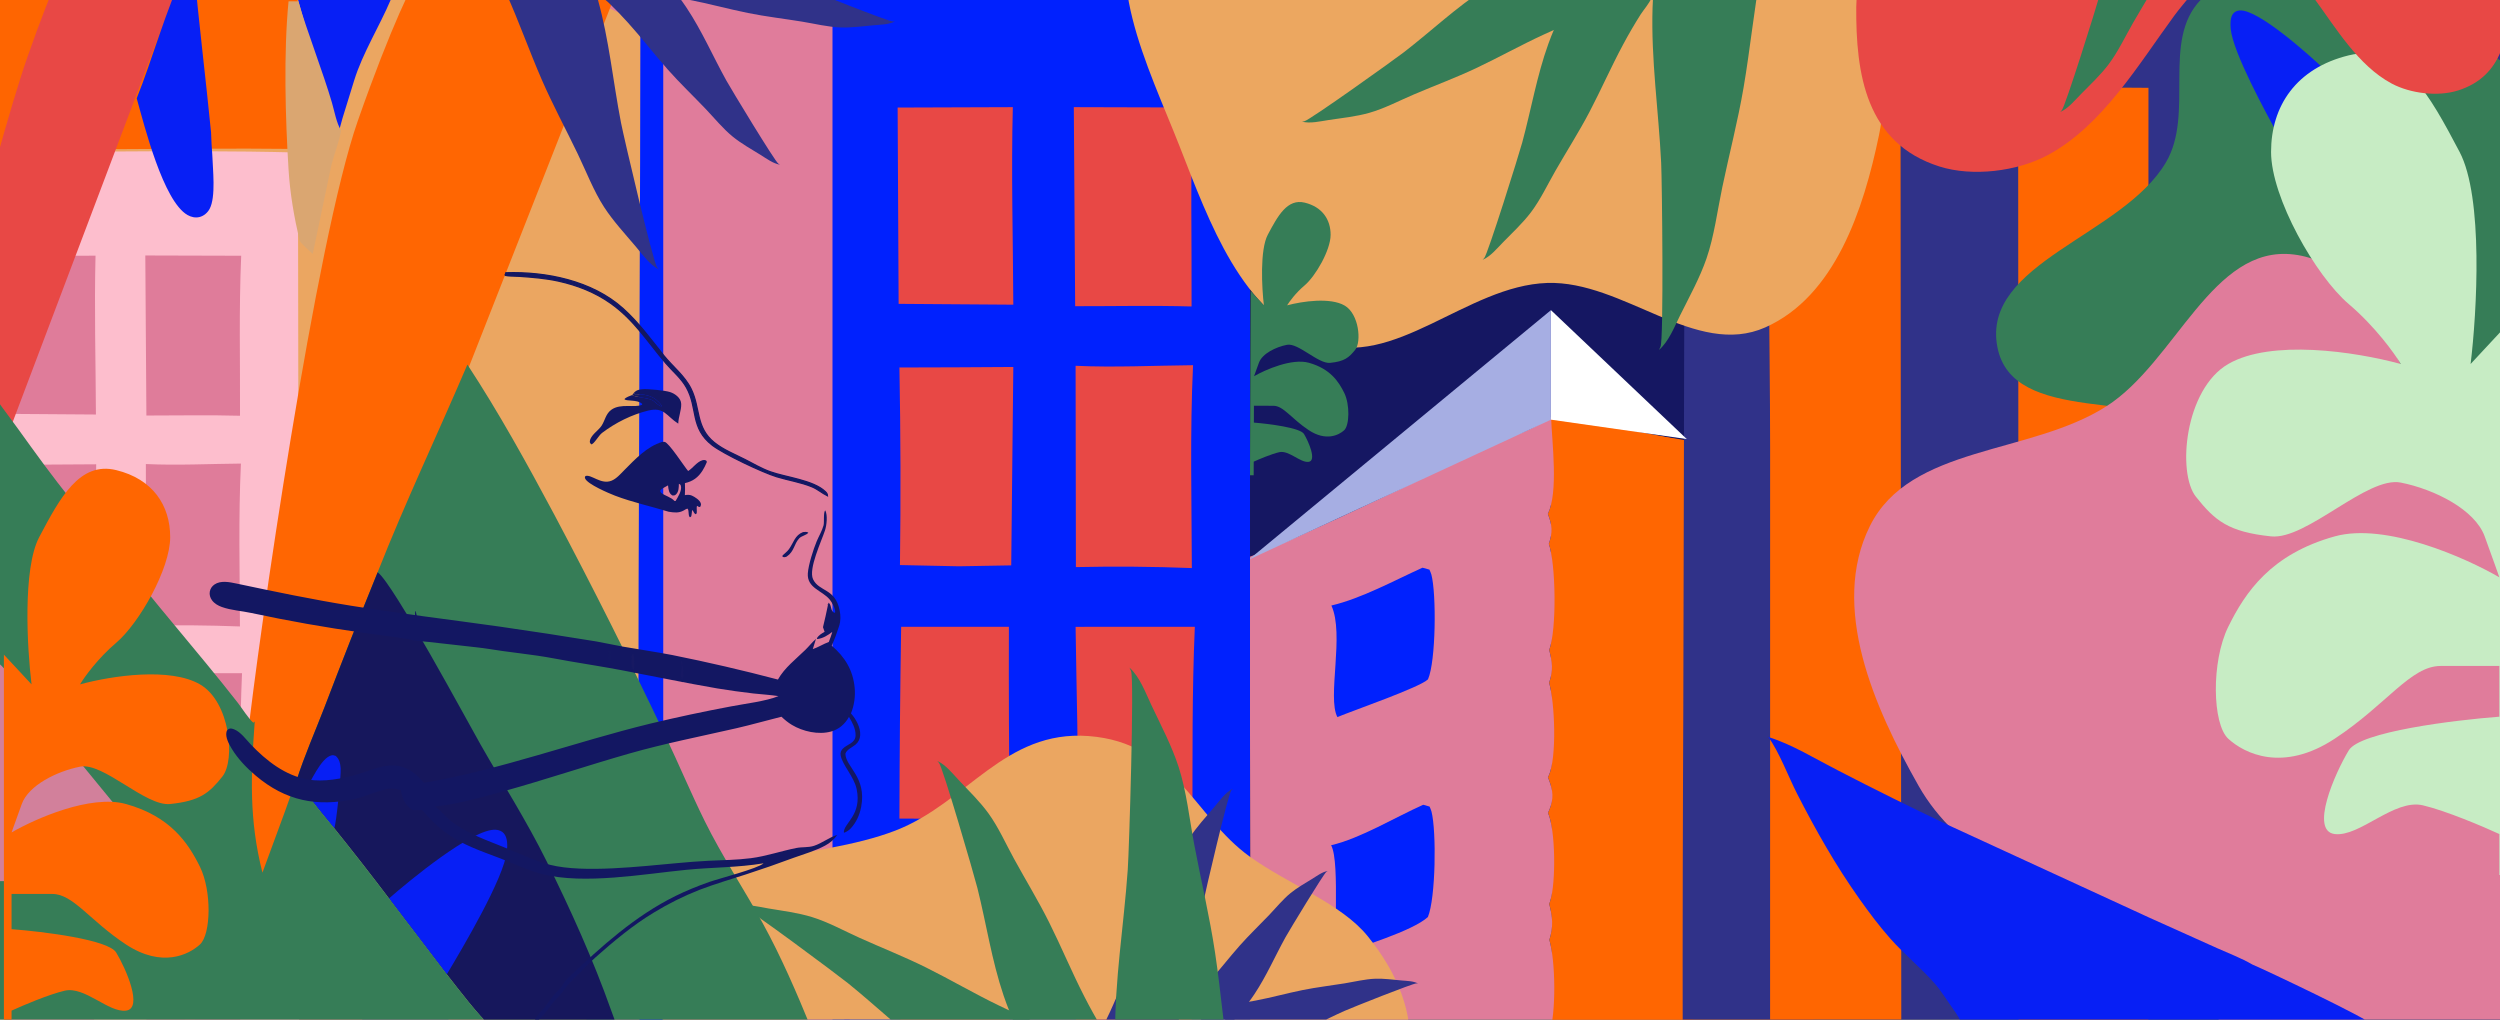 <svg width="1920" height="783" viewBox="0 0 1920 783" fill="none" xmlns="http://www.w3.org/2000/svg">
<rect x="0" y="0" width="1920" height="783" fill="#333333" stroke="none"/>
<g clip-path="url(#clip0_3481_3778)">
<rect width="1920" height="783" fill="black" fill-opacity="0.2"/>
<rect width="1920" height="676" fill="#151762"/>
<path d="M1191.22 320.172C1210.12 320.85 1417.36 362.542 1427.79 368.278L1435.09 369.804C1475.92 371.98 1520.51 382.138 1560.8 390.269C1568.31 395.362 1572.08 399.205 1574.28 409.137C1576.4 418.737 1576.32 438.792 1571.99 447.467C1579.62 461.906 1582.68 549.169 1578.6 565.734C1578.01 568.108 1577.04 569.676 1575.63 571.541L1574.93 572.247L1569.13 569.033C1569.4 567.267 1569.54 566.956 1569.32 564.908C1567.86 551.486 1552.52 502.164 1543.51 495.863C1543.03 506.643 1522.9 544.309 1515.63 551.973C1514.6 553.054 1513.52 553.986 1512.32 554.82C1512.09 561.792 1511.25 566.313 1506.24 571.378C1505.06 572.572 1503.73 573.632 1502.43 574.663C1504.34 585.485 1480.85 632.906 1474.41 643.029C1472.87 645.438 1470.74 647.24 1468.52 648.808C1468.19 654.841 1465.9 659.595 1461.81 663.579C1459.34 665.988 1456.22 667.909 1453.32 669.59C1453.33 683.598 1429.58 725.121 1419.62 735.449C1418.3 736.819 1416.65 737.837 1415.03 738.713C1413.67 747.161 1410.87 752.572 1404.39 757.616C1403.88 758.012 1403.36 758.372 1402.84 758.746C1402.43 772.924 1376.75 808.704 1367.13 818.551C1365.34 820.381 1363.19 821.815 1361.09 823.143L1360.16 823.736C1359.69 830.765 1355.34 836.367 1350.61 840.852C1348.16 843.19 1345.48 845.091 1342.66 846.829C1341.74 856.21 1302 907.177 1293.25 915.901C1291.96 917.187 1290.55 917.865 1288.98 918.635C1287.52 927.112 1284.33 934.798 1277.81 939.94C1276.97 940.59 1276.1 941.184 1275.23 941.77C1276.73 954.062 1264.37 972.767 1260.07 984.663C1251.92 1007.24 1253.63 1053.52 1245.34 1070.57C1247.01 1073.32 1248.51 1075.56 1249.45 1078.75C1252.2 1085.72 1271.13 1146.78 1270.8 1150.41C1277.6 1155.26 1286.59 1163.7 1288.73 1172.6L1288.14 1175.6C1287.63 1175.94 1287.14 1176.29 1286.63 1176.61C1281.79 1179.54 1197.87 1175.76 1189.6 1173.2C1193.52 1162.09 1193.46 1154.27 1189.13 1143.34C1189.82 1141.85 1189.89 1141.78 1190.53 1140.02C1196.17 1124.38 1195.03 1075.28 1189.29 1060.36C1189.56 1059.78 1189.84 1059.2 1190.09 1058.6C1195.75 1044.77 1194.57 940.661 1189.58 925.685C1189.9 924.866 1190.21 924.046 1190.49 923.206C1193.29 914.594 1191.89 909.289 1188.73 901.378C1189.52 899.823 1190.2 898.248 1190.75 896.567C1195.59 881.98 1194.56 836.967 1188.82 823.411C1188.98 823.1 1189.15 822.804 1189.31 822.486C1193.9 813.211 1192.28 803.886 1189.9 794.25C1195.19 777.6 1194.7 738.338 1189.91 721.78C1193.1 712.038 1192.42 703.964 1189.81 694.272C1190.07 693.495 1190.35 692.718 1190.59 691.934C1195.03 677.742 1194.67 637.406 1188.87 624.267C1189.65 622.544 1190.39 620.813 1190.97 618.997C1193.65 610.676 1191.82 604.53 1188.82 596.922C1189 596.562 1189.2 596.209 1189.37 595.841C1195.87 581.77 1194.06 539.102 1189.72 524.338C1193.02 514.929 1192.19 508.571 1189.79 499.183C1195.69 483.572 1194.9 432.894 1189.48 417.678C1192.67 408.48 1192.12 403.436 1188.75 394.677C1197 377.829 1191.9 339.909 1191.22 320.172Z" fill="#FF6602"/>
<path d="M1295.46 338.27L1191.12 321.234L1192.18 1149.61H1303.98L1295.46 338.27Z" fill="#FF6601"/>
<path d="M1146.72 337.422C1162.76 336.681 1177.62 329.044 1191.22 320.172C1191.9 339.909 1197 377.829 1188.75 394.677C1192.12 403.436 1192.66 408.48 1189.48 417.678C1194.9 432.894 1195.69 483.572 1189.79 499.183C1192.19 508.571 1193.02 514.929 1189.71 524.338C1194.06 539.102 1195.86 581.77 1189.37 595.841C1189.2 596.209 1189 596.562 1188.81 596.922C1191.82 604.53 1193.65 610.676 1190.97 618.997C1190.39 620.813 1189.64 622.543 1188.87 624.267C1194.67 637.406 1195.03 677.742 1190.59 691.934C1190.35 692.718 1190.07 693.495 1189.8 694.272C1192.42 703.964 1193.1 712.038 1189.91 721.78C1194.7 738.338 1195.19 777.6 1189.9 794.25C1192.28 803.886 1193.9 813.211 1189.31 822.486C1189.15 822.804 1188.98 823.1 1188.81 823.411C1194.55 836.967 1195.59 881.98 1190.75 896.567C1190.19 898.248 1189.52 899.823 1188.73 901.378C1191.89 909.289 1193.28 914.594 1190.49 923.206C1190.21 924.046 1189.89 924.866 1189.58 925.685C1194.57 940.661 1195.75 1044.77 1190.09 1058.6C1189.84 1059.2 1189.56 1059.78 1189.29 1060.36C1195.03 1075.28 1196.16 1124.38 1190.53 1140.02C1189.89 1141.78 1189.82 1141.85 1189.13 1143.34C1193.46 1154.27 1193.51 1162.09 1189.59 1173.2C1185.09 1177.08 981.122 1171.06 959.891 1170.76C960.88 1168.75 961.864 1166.59 962.304 1164.33C965.867 1146.26 961.008 1024.17 960.867 995.45L960 562.997C960.006 538.803 960 446.997 960 427.497C982.106 420.334 1142.2 345.8 1146.72 337.422Z" fill="#DF7C9A"/>
<path d="M1092.49 435.992L1097.79 437.462C1098.25 438.514 1098.97 440.033 1099.29 441.22C1103.22 455.962 1102.82 507.763 1096.71 521.715C1090.4 527.96 1038.77 545.832 1027.1 550.72C1019.15 535.546 1032.7 487.186 1022.5 465.04C1045.59 459.622 1070.6 445.896 1092.49 435.992Z" fill="#0021FE"/>
<path d="M1093.03 618.055L1097.91 619.446C1098.36 620.506 1099.09 622.074 1099.39 623.282C1103.27 638.406 1102.63 689.925 1096.61 704.286C1084.82 715.094 1044.21 727.252 1028.2 732.973C1022.74 729.731 1029.73 662.7 1022.3 649.144C1044.96 643.839 1071.34 627.725 1093.03 618.055Z" fill="#0021FE"/>
<path d="M1969.16 -2.963C1969.34 -54.201 1974.71 -102.652 1936.48 -142.413C1935.22 -143.728 1933.94 -145.01 1932.62 -146.259C1931.3 -147.509 1929.96 -148.725 1928.58 -149.907C1927.2 -151.089 1925.8 -152.235 1924.37 -153.345C1922.94 -154.456 1921.48 -155.53 1920 -156.567C1918.52 -157.603 1917.01 -158.602 1915.48 -159.562C1913.95 -160.524 1912.39 -161.445 1910.82 -162.327C1909.24 -163.208 1907.64 -164.05 1906.03 -164.851C1904.41 -165.652 1902.77 -166.412 1901.12 -167.13C1899.47 -167.848 1897.8 -168.524 1896.11 -169.158C1894.42 -169.792 1892.72 -170.383 1891.01 -170.931C1889.29 -171.479 1887.57 -171.983 1885.83 -172.443C1884.09 -172.904 1882.34 -173.32 1880.58 -173.692C1878.82 -174.063 1877.05 -174.39 1875.28 -174.673C1873.5 -174.955 1871.72 -175.192 1869.94 -175.385C1868.15 -175.577 1866.36 -175.723 1864.56 -175.824C1862.77 -175.926 1860.97 -175.982 1859.18 -175.993C1857.36 -176.014 1855.54 -175.988 1853.72 -175.916C1851.9 -175.842 1850.08 -175.723 1848.27 -175.557C1846.46 -175.392 1844.65 -175.18 1842.85 -174.922C1841.04 -174.664 1839.25 -174.36 1837.46 -174.01C1835.67 -173.66 1833.89 -173.265 1832.13 -172.825C1830.36 -172.384 1828.6 -171.898 1826.86 -171.368C1825.11 -170.836 1823.38 -170.26 1821.66 -169.642C1819.95 -169.023 1818.25 -168.36 1816.56 -167.654C1814.88 -166.948 1813.21 -166.199 1811.57 -165.408C1809.92 -164.617 1808.29 -163.785 1806.68 -162.91C1805.08 -162.036 1803.49 -161.12 1801.93 -160.164C1800.37 -159.209 1798.83 -158.215 1797.32 -157.181C1795.8 -156.146 1794.31 -155.073 1792.85 -153.963C1791.39 -152.853 1789.96 -151.707 1788.56 -150.523C1787.15 -149.34 1785.78 -148.121 1784.43 -146.867C1783.08 -145.613 1781.77 -144.325 1780.49 -143.004C1741.98 -103.49 1749.74 -52.526 1749.89 -1.612C1741.16 -1.169 1732.44 -0.625 1723.7 -0.735L1297.06 -0.994C1296.22 0.547 1295.42 2.175 1294.9 3.858C1293.79 7.49 1292.77 547.336 1292.77 547.336C1292.77 547.336 1290.91 921.807 1294.32 933.961C1294.32 933.961 1293.97 1106.72 1300.31 1158.29C1302.11 1160.59 1303.3 1162.03 1306.02 1163.29C1324.84 1163.45 1343.66 1163.2 1362.47 1162.56C1394.92 1164.32 1427.9 1162.98 1460.39 1162.83L1551.81 1162.89L1649.98 1162.58L1718.44 1162.66L1730.17 1162.85L1751.35 1162.75C1784.05 1163.24 1816.83 1162.78 1849.53 1162.79L1867.39 1162.8L1933.8 1162.72L1933.92 591.412L1968.8 591.432L1982.28 591.335L1982.29 449.255C1982.27 426.757 1985.49 397.684 1980.35 376.027L1982.33 365.671C1986.78 361.771 1989.75 362.638 1995.49 362.375C1999.42 322.786 1995.09 280.009 1994.82 240.032C1994.23 158.961 1994.57 77.894 1995.82 -3.169L1969.16 -2.963Z" fill="#303289"/>
<path d="M1650.02 67.441L1549.94 66.766L1550.52 1163.46L1649.85 1163.15L1650.02 67.441Z" fill="#FF6601"/>
<path d="M1459.6 66.939L1362.92 66.766C1360.37 70.852 1359.85 74.156 1359.69 78.878C1356.76 166.682 1359.45 255.685 1359.45 343.613L1359.43 862.076V1075.3C1359.45 1095.87 1356.24 1139.75 1360.45 1157.24C1360.93 1159.22 1361.74 1160.82 1362.76 1162.56C1395.14 1164.32 1428.07 1162.98 1460.5 1162.83L1459.6 66.939Z" fill="#FF6601"/>
<path d="M1191.12 322.303L1295.46 337.209L1191.12 238.188V322.303Z" fill="white"/>
<path d="M1191.12 322.303V238.188L959 429.843L1191.12 322.303Z" fill="#A6AEE3"/>
<path fill-rule="evenodd" clip-rule="evenodd" d="M525.66 520.375C513.579 485.62 556.194 456.386 570.997 422.699C581.171 399.545 583.226 374.055 598.733 354.076C616.252 331.506 638.056 313.348 664.42 302.337C697.836 288.382 734.979 269.77 768.642 283.117C802.879 296.691 822.517 334.116 833.353 369.315C843.193 401.276 830.305 433.794 825.203 466.844C819.975 500.718 822.512 536.395 803.195 564.708C781.21 596.931 750.787 633.213 711.779 633.09C672.596 632.966 653.674 584.427 620.158 564.129C589.722 545.697 537.343 553.986 525.66 520.375Z" fill="#E84845"/>
<path fill-rule="evenodd" clip-rule="evenodd" d="M506.048 21.945C484.573 -39.835 560.325 -91.8 586.638 -151.681C604.723 -192.84 608.376 -238.15 635.942 -273.664C667.083 -313.784 705.84 -346.062 752.705 -365.634C812.104 -390.441 878.129 -423.525 937.968 -399.8C998.827 -375.671 1033.73 -309.145 1053 -246.575C1070.49 -189.762 1047.58 -131.959 1038.51 -73.21C1029.22 -12.998 1033.73 50.421 999.388 100.749C960.308 158.029 906.229 222.523 836.888 222.304C767.237 222.084 733.603 135.802 674.026 99.722C619.923 66.957 526.815 81.69 506.048 21.945Z" fill="#0021FE"/>
<path fill-rule="evenodd" clip-rule="evenodd" d="M1816.89 -34.324C1858.14 -26.73 1882.48 13.123 1913.75 41.079C1941.14 65.564 1978.18 83.377 1988.1 118.743C1997.9 153.687 1981.08 189.989 1964.59 222.322C1950.17 250.588 1918.59 263.554 1900.84 289.851C1867.77 338.827 1874.71 428.78 1816.89 441.054C1764 452.28 1748.29 360.406 1702.3 331.996C1649.76 299.537 1545.27 326.943 1533.93 266.251C1521.88 201.761 1630.34 181.142 1663.53 124.541C1685.56 86.978 1659.86 31.246 1690.1 -0.086C1721.26 -32.366 1772.75 -42.447 1816.89 -34.324Z" fill="#367D57"/>
<path d="M648.383 -24.321L960.002 -40.039V929.67H648.383V-24.321Z" fill="#0021FE"/>
<path d="M692.084 481.383L774.832 481.401C774.661 530.601 774.881 579.798 775.492 628.992L690.754 628.667C690.858 579.57 691.301 530.475 692.084 481.383Z" fill="#E84845"/>
<path d="M690.754 679.673L774.522 679.555C776.018 727.413 775.301 775.497 775.436 823.391C747.71 825.068 719.393 824.152 691.578 824.388L690.754 679.673Z" fill="#E84845"/>
<path d="M826.055 679.708L916.26 679.555C915.196 727.841 914.846 776.132 915.211 824.43L826.647 823.797C825.75 775.801 826.853 727.732 826.055 679.708Z" fill="#E84845"/>
<path d="M734.917 282.098L778.226 281.836L776.625 434.207L736.482 434.912L691.163 433.972C691.824 383.393 691.688 332.813 690.754 282.233L734.917 282.098Z" fill="#E84845"/>
<path d="M689.383 82.606L777.846 82.289C776.562 132.732 778.011 183.519 778.222 233.998L690.144 233.357L689.383 82.606Z" fill="#E84845"/>
<path d="M826.055 481.41L917.627 481.383C915.453 531.446 915.888 581.617 915.824 631.725C886.17 631.184 856.461 631.481 826.806 631.382C828.79 581.644 826.58 531.202 826.055 481.41Z" fill="#E84845"/>
<path d="M824.691 82.289L916.264 82.551C914.034 133.263 915.357 184.581 915.13 235.365C885.404 234.524 855.478 235.193 825.725 235.157L824.691 82.289Z" fill="#E84845"/>
<path d="M826.055 280.93C855.889 282.325 886.363 280.758 916.26 280.469C913.828 332.236 915.188 384.447 915.332 436.278C885.66 435.125 855.979 434.875 826.289 435.527L826.055 280.93Z" fill="#E84845"/>
<path d="M149.52 -52.336L652.484 -24.318V929.674H149.52V-52.336Z" fill="#0021FE"/>
<path d="M142 -141.602V932.607H278.139V17.156H344.499V932.607H450.537V17.156H509.371V932.607H639.353V-141.602H142Z" fill="#E07C9B"/>
<path fill-rule="evenodd" clip-rule="evenodd" d="M1188.28 -266.045C1245.68 -274.697 1294.01 -222.768 1336.77 -183.508C1375.37 -148.068 1400.89 -103.262 1419.08 -54.122C1438.02 -2.98 1454.15 50.263 1443.09 103.664C1431.19 161.086 1409.33 227.528 1355.78 251.415C1302.44 275.206 1246.66 215.395 1188.28 217.31C1126.31 219.343 1070.72 284.24 1012.6 262.674C953.626 240.794 928.965 171.148 906.015 112.584C881.78 50.744 842.667 -23.82 878.379 -79.822C915.3 -137.72 1010.24 -107.792 1069.1 -143.162C1119.24 -173.289 1130.44 -257.326 1188.28 -266.045Z" fill="#ECA760"/>
<path fill-rule="evenodd" clip-rule="evenodd" d="M1761.67 195.463C1826.59 203.413 1839.85 294.313 1882.01 344.322C1910.98 378.695 1950.05 401.942 1969.78 442.338C1992.07 487.972 2003.96 536.988 2000.88 587.682C1996.97 651.934 1997.57 725.781 1949.9 769.041C1901.42 813.037 1826.32 815.055 1761.67 804.771C1702.96 795.434 1661.17 749.395 1612.43 715.365C1562.47 680.487 1503.56 656.586 1473.51 603.584C1439.32 543.26 1405.26 466.293 1436.01 404.146C1466.91 341.72 1559.18 349.553 1617.82 311.973C1671.08 277.847 1698.88 187.776 1761.67 195.463Z" fill="#E07C9B"/>
<path fill-rule="evenodd" clip-rule="evenodd" d="M835.984 565.289C902.889 570.24 916.557 626.858 960.002 658.007C989.863 679.416 1030.12 693.896 1050.45 719.057C1073.43 747.481 1085.68 778.01 1082.5 809.586C1078.48 849.606 1079.09 895.602 1029.97 922.547C980.009 949.951 902.614 951.207 835.984 944.802C775.483 938.986 732.415 910.311 682.186 889.115C630.705 867.39 569.989 852.503 539.027 819.49C503.787 781.917 468.685 733.978 500.38 695.269C532.216 656.386 627.31 661.265 687.745 637.858C742.627 616.602 771.283 560.5 835.984 565.289Z" fill="#EBA661"/>
<path d="M265.305 394C274.975 400.953 320.677 485.789 329.109 500.56C342.809 524.56 357.637 547.742 369.941 572.521C384.863 602.568 398.923 633.535 410.125 665.16C411.451 668.761 412.81 672.352 414 676H378.842H336.328C326.707 666.702 316.55 653.28 308.192 642.632L272.363 595.702C261.267 581.055 249.946 566.581 238.403 552.28C232.174 544.815 226.079 537.242 220.118 529.56L215 522.84C219.863 507.596 226.545 492.52 232.327 477.571C243.021 449.596 254.014 421.739 265.305 394Z" fill="#16175C"/>
<path d="M378 676C385.42 670.713 400.954 667.326 410.032 665C411.39 668.654 412.782 672.298 414 676H378Z" fill="#071FF5"/>
<path d="M225 517.34C228.555 511.234 234.818 494.963 241.271 493.133C242.368 492.822 242.896 493.106 243.942 493.465C246.21 495.623 246.76 498.675 246.976 501.82C247.298 506.492 244.241 539.512 243.049 542C236.9 533.898 230.884 525.678 225 517.34Z" fill="#071FF5"/>
<path d="M275 589.09C286.855 577.796 326.775 541.834 340.997 543.029C342.849 543.186 344.688 543.905 345.923 545.471C348.272 548.446 348.16 553.621 347.807 557.281C346.059 575.411 320.537 622.072 310.698 640L275 589.09Z" fill="#071FF5"/>
<path d="M1786 54.09C1774.15 42.796 1734.22 6.834 1720 8.029C1718.15 8.186 1716.31 8.905 1715.08 10.471C1712.73 13.446 1712.84 18.621 1713.19 22.281C1714.94 40.411 1740.46 87.072 1750.3 105L1786 54.09Z" fill="#071FF5"/>
<path d="M94.165 132C113.453 152.936 128.202 178.462 145.631 201.17C161.52 221.874 178.414 241.627 194.338 262.32C199.583 269.137 205.22 275.914 210 283.127L193.916 470.167C193.679 470.605 193.412 470.731 193.03 471C190.342 468.609 186.015 461.055 183.586 457.622C177.239 448.686 170.788 439.843 164.234 431.091C151.859 414.414 139.177 397.997 126.924 381.216C119.694 371.312 112.94 360.978 105.593 351.179C98.294 341.443 90.375 332.285 83.084 322.541C71.446 306.988 60.916 290.654 50.223 274.317C44.128 265.004 37.683 255.963 32 246.33C40.906 230.426 48.983 213.858 57.638 197.771C69.656 175.74 81.832 153.817 94.165 132Z" fill="#16175C"/>
<path d="M32.842 246C38.53 255.656 44.98 264.719 51.08 274.054C61.782 290.43 72.319 306.803 83.967 322.393C91.263 332.16 99.189 341.341 106.494 351.1C113.846 360.923 120.605 371.281 127.842 381.209C140.105 398.03 152.797 414.486 165.182 431.203C171.741 439.975 178.196 448.84 184.548 457.797C186.98 461.239 191.31 468.811 194 471.207C194.383 470.938 194.65 470.811 194.887 470.372C192.515 506.549 191.371 536.16 199.559 571.709L213.086 531.108C215.424 524.105 217.519 516.855 220.218 510.027L225.229 517.309C231.065 525.634 237.032 533.841 243.13 541.93C254.431 557.428 265.514 573.112 276.378 588.984L311.455 639.84C319.637 651.379 329.582 665.924 339 676H150.42H0V667.186V509.447V473.594V304.216L0.95 304.18L1.174 303.307C12.71 284.939 22.588 265.262 32.842 246Z" fill="#367D57"/>
<path d="M0 473L0.936 473.116L1.287 474.172C5.897 480.699 40.014 526.839 40 530C27.571 524.158 15.514 517.044 3.08 511.073L1.329 510.429L0 509.16V473Z" fill="#16175C"/>
<path d="M0 510L1.309 511.254L3.032 511.891C15.272 517.791 27.141 524.822 39.377 530.595C43.308 533.277 52.47 548.019 56.028 552.803L115.579 632.924C126.582 647.588 138.334 661.984 150 676H0V667.215V510Z" fill="#D2809B"/>
<path d="M-68.382 -90.447C28.553 -98.479 127.894 -110.081 225.048 -112C236.297 -107.508 247.933 -103.379 258.584 -97.607L410.913 -22.561C437.45 -9.44 464.352 5.92 491.816 16.86C491.583 303.94 488.324 591.426 492.144 878.455C461.517 880.927 431.472 886.015 400.969 889.054C372.134 891.925 343.096 892.528 314.299 895.938C286.164 899.267 258.213 904.85 229.933 906.791C157.151 911.545 82.54 924.433 10.298 935.329C-15.686 939.247 -45.205 947.563 -71.138 947.999L-71.349 789.99L-71.415 678.082L-71.422 638.712L-71.349 518.139L-71.407 479.155L-71.305 357.724L-71.349 319.205L-71.312 196.08L-71.101 116.156C-69.76 47.398 -70.467 -21.492 -70.358 -90.265L-68.382 -90.447Z" fill="#EBA661"/>
<path d="M-68.371 -90.447C28.564 -98.479 127.905 -110.081 225.059 -112C231.11 -37.266 227.267 39.336 228.274 114.383C129.757 113.299 30.926 116.243 -67.518 113.881C-66.959 71.095 -66.833 28.306 -67.139 -14.485C-67.197 -39.585 -65.958 -65.47 -68.371 -90.447Z" fill="#FE6501"/>
<path d="M-71.101 116.154C28.852 118.124 128.922 114.512 228.839 117.143L229.933 906.789C157.151 911.543 82.54 924.431 10.298 935.327C-15.686 939.245 -45.205 947.561 -71.138 947.997L-71.349 789.988L-71.415 678.08L-71.422 638.71L-71.349 518.137L-71.407 479.153L-71.305 357.722L-71.349 319.203L-71.312 196.079L-71.101 116.154Z" fill="#FDBECD"/>
<path d="M5.268 517L71.021 517.015C70.885 556.719 71.06 596.42 71.546 636.119L4.211 635.858C4.294 596.236 4.646 556.617 5.268 517Z" fill="#DF7C9A"/>
<path d="M3.344 676.657L71.518 676.562C72.735 714.951 72.152 753.521 72.261 791.938C49.697 793.283 26.652 792.549 4.015 792.738L3.344 676.657Z" fill="#DF7C9A"/>
<path d="M112.062 676.35L185.369 676.227C184.504 715.044 184.219 753.866 184.516 792.692L112.544 792.184C111.815 753.599 112.711 714.956 112.062 676.35Z" fill="#DF7C9A"/>
<path d="M39.165 356.789L73.875 356.578L72.592 479.194L40.419 479.761L4.098 479.005C4.627 438.303 4.518 397.6 3.77 356.898L39.165 356.789Z" fill="#DF7C9A"/>
<path d="M3.008 196.614L73.369 196.359C72.348 236.921 73.5 277.759 73.668 318.35L3.613 317.834L3.008 196.614Z" fill="#DF7C9A"/>
<path d="M112.164 517.037L185.871 517.016C184.122 557.345 184.472 597.761 184.421 638.127C160.551 637.691 136.638 637.93 112.769 637.85C114.366 597.783 112.587 557.149 112.164 517.037Z" fill="#DF7C9A"/>
<path d="M111.598 196.203L185.239 196.414C183.446 237.194 184.51 278.461 184.328 319.299C160.422 318.622 136.356 319.16 112.429 319.131L111.598 196.203Z" fill="#DF7C9A"/>
<path d="M112.02 356.386C136.166 357.506 160.83 356.248 185.027 356.016C183.059 397.581 184.159 439.502 184.276 481.117C160.261 480.192 136.239 479.991 112.209 480.514L112.02 356.386Z" fill="#DF7C9A"/>
<path d="M197.21 696L480 -23H323.405C317.932 -15.025 300.547 19.309 274.784 92.846C242.581 184.767 198.476 489.492 189.636 570.71C182.564 635.685 191.316 682.359 197.21 696Z" fill="#FF6602"/>
<path d="M-68.074 530L150.426 -48H59.5C55.167 -41.667 41.4 -14.4 21 44C-4.5 117 -68.074 368.5 -75.074 433C-80.674 484.6 -72.741 519.167 -68.074 530Z" fill="#E84845"/>
<path d="M1897.42 279.559L1927.97 246.699V672H1919.51V640.548C1907.29 634.915 1878.43 622.616 1860.76 618.485C1838.66 613.322 1812.34 642.896 1793.07 640.548C1773.8 638.201 1793.07 594.075 1803.88 576.237C1812.53 561.966 1884.57 553.078 1919.51 550.418V511.456H1874.39C1851.36 511.456 1833.02 541.03 1793.07 567.318C1753.11 593.606 1723.5 578.584 1711.28 567.318C1699.06 556.052 1698.12 508.17 1711.28 481.413C1724.44 454.655 1744.18 425.551 1793.07 411.938C1832.18 401.047 1893.66 428.367 1919.51 443.389C1918.26 439.79 1914.25 428.461 1908.23 411.938C1900.71 391.283 1869.69 375.792 1843.83 370.628C1817.98 365.464 1771.51 414.793 1744.18 411.938C1711.28 408.5 1701.04 399.808 1686.47 381.5C1671.9 363.192 1677.86 298.915 1711.28 279.559C1744.18 260.5 1808.11 269.858 1843.83 279.559C1838.97 271.423 1824.18 250.83 1803.88 233.555C1778.5 211.962 1744.18 151.875 1744.18 116.668C1744.18 81.461 1763.45 52.357 1803.88 42.499C1844.3 32.641 1865.92 73.011 1888.96 116.668C1907.38 151.594 1902.27 239.815 1897.42 279.559Z" fill="#C7ECC4"/>
<path d="M229 0H300C291.531 19.958 278.517 40.815 272.078 61.533L263.07 90.699C261.663 95.334 260.634 100.668 258.575 105C254.549 98.577 252.69 87.633 250.562 80.158C242.987 53.54 236.611 26.587 229 0Z" fill="#071FF5"/>
<path d="M221.614 1H229.067C235.767 23.855 248.277 56.025 254.945 78.906C256.818 85.331 258.454 94.739 261.998 100.26C260.38 108.986 256.957 117.641 254.638 126.231L240.19 195C237.737 192.476 231.585 187.796 230.05 184.613C225.875 166.665 222.755 148.75 221.613 130.346C219.149 90.669 217.738 40.534 221.614 1Z" fill="#DAA671"/>
<path d="M142 -23H149.085C152.827 18.7 158.022 60.162 162.109 101.814C162.336 107.556 162.525 113.296 163.045 119.021C163.392 129.77 165.922 151.241 160.983 160.421C159.376 163.408 156.548 165.855 153.214 166.684C150.029 167.477 146.769 166.714 143.978 165.108C125.385 154.415 110.919 96.783 105 75.5C116.5 47 127.869 6.042 142 -23Z" fill="#071FF5"/>
<path d="M1280.17 -85H1366.12C1366.55 -83.814 1366.84 -83.132 1366.77 -81.852C1366.41 -75.161 1362.4 -66.137 1360.67 -59.466C1357.37 -46.523 1354.54 -33.475 1352.2 -20.322C1346.93 8.653 1344.05 38.04 1339.1 67.074C1334.72 92.728 1328.07 118.278 1322.73 143.773C1318.96 161.731 1316.51 181.427 1310.53 198.701C1305.41 213.498 1297.28 228.214 1290.3 242.25C1285.9 251.096 1281.64 262.241 1274.09 268.773C1274.51 267.952 1274.88 267.132 1275.27 266.303C1277.81 260.911 1276.46 138.804 1275.77 124.94C1273.81 85.04 1267.91 45.908 1269.17 5.766C1269.57 -6.957 1270.86 -19.929 1272.45 -32.557C1273.57 -41.509 1281.6 -79.193 1280.17 -85Z" fill="#367D57"/>
<path d="M1214.61 -21.189L1268.54 -3.655C1268.57 -2.823 1268.61 -2.336 1268.31 -1.547C1266.72 2.578 1262.36 7.422 1259.91 11.255C1255.2 18.701 1250.77 26.313 1246.61 34.088C1237.4 51.194 1229.59 69.045 1220.57 86.253C1212.58 101.456 1203.2 116.131 1194.65 131.038C1188.62 141.537 1183.06 153.396 1175.79 163.014C1169.55 171.254 1161.45 178.829 1154.21 186.212C1149.64 190.865 1144.7 196.989 1138.63 199.547C1139.06 199.118 1139.46 198.679 1139.87 198.238C1142.56 195.373 1166.63 118.481 1169.02 109.641C1175.93 84.206 1180.21 58.449 1189.19 33.519C1192.04 25.617 1195.5 17.741 1199.07 10.142C1201.6 4.753 1214.33 -17.253 1214.61 -21.189Z" fill="#367D57"/>
<path d="M1193.57 -36.956L1226.04 9.531C1225.57 10.212 1225.31 10.626 1224.59 11.072C1220.83 13.406 1214.44 14.647 1210.17 16.232C1201.92 19.334 1193.8 22.738 1185.8 26.442C1168.14 34.541 1151.16 44.088 1133.58 52.382C1118.05 59.707 1101.72 65.764 1085.91 72.51C1074.78 77.257 1063.2 83.374 1051.6 86.667C1041.66 89.49 1030.63 90.653 1020.4 92.182C1013.95 93.145 1006.31 95.052 999.927 93.437C1000.53 93.354 1001.11 93.244 1001.71 93.142C1005.58 92.478 1071.12 45.607 1078.36 39.995C1099.2 23.858 1118.13 5.88 1140.32 -8.607C1147.35 -13.199 1154.85 -17.403 1162.28 -21.315C1167.55 -24.092 1190.97 -33.988 1193.57 -36.956Z" fill="#367D57"/>
<path d="M432.983 -69.538L365.519 -52.947C365.411 -51.934 365.315 -51.343 365.617 -50.351C367.191 -45.169 372.08 -38.86 374.726 -33.958C379.82 -24.437 384.555 -14.74 388.93 -4.868C398.66 16.858 406.593 39.368 416.082 61.202C424.472 80.492 434.624 99.263 443.736 118.244C450.162 131.611 455.887 146.598 463.915 159.002C470.79 169.628 480.012 179.61 488.2 189.279C493.361 195.373 498.856 203.299 506.043 206.969C505.555 206.405 505.106 205.833 504.64 205.258C501.606 201.516 479.095 105.412 476.961 94.397C470.797 62.7 467.875 30.846 459.137 -0.418C456.367 -10.327 452.851 -20.26 449.165 -29.866C446.558 -36.676 432.981 -64.704 432.983 -69.538Z" fill="#303289"/>
<path d="M496.761 -32.107L457.815 -7.934C457.954 -7.276 458.014 -6.886 458.406 -6.325C460.451 -3.395 464.806 -0.433 467.466 2.103C472.604 7.038 477.553 12.156 482.313 17.458C492.85 29.105 502.42 41.61 512.828 53.374C522.028 63.766 532.227 73.473 541.817 83.524C548.576 90.6 555.225 98.836 562.793 104.981C569.275 110.246 577.097 114.628 584.208 119.025C588.689 121.795 593.754 125.647 599.012 126.484C598.591 126.23 598.193 125.962 597.783 125.696C595.115 123.968 561.385 68.259 557.799 61.783C547.465 43.152 539.133 23.762 527.272 5.927C523.513 0.274 519.28 -5.241 515.008 -10.516C511.983 -14.257 497.746 -29.074 496.761 -32.107Z" fill="#303289"/>
<path d="M510.235 -48.542L493.716 -5.785C494.223 -5.343 494.507 -5.068 495.157 -4.857C498.555 -3.75 503.815 -4.01 507.466 -3.589C514.54 -2.746 521.574 -1.643 528.567 -0.279C543.994 2.668 559.166 6.884 574.561 10.001C588.165 12.753 602.153 14.355 615.863 16.599C625.521 18.175 635.79 20.742 645.532 21.087C653.877 21.384 662.761 20.168 671.085 19.393C676.331 18.904 682.694 18.927 687.394 16.427C686.905 16.478 686.426 16.504 685.939 16.539C682.768 16.766 622.284 -7.374 615.519 -10.382C596.047 -19.026 577.714 -29.482 557.503 -36.57C551.096 -38.816 544.395 -40.667 537.807 -42.304C533.139 -43.467 512.849 -46.715 510.235 -48.542Z" fill="#303289"/>
<path d="M889.358 822.784L836.407 809.762C836.322 808.966 836.246 808.502 836.483 807.724C837.719 803.656 841.556 798.704 843.633 794.857C847.631 787.384 851.347 779.773 854.782 772.025C862.418 754.973 868.645 737.305 876.093 720.168C882.678 705.027 890.646 690.294 897.798 675.396C902.842 664.904 907.335 653.141 913.636 643.405C919.032 635.065 926.27 627.231 932.697 619.641C936.748 614.858 941.061 608.637 946.702 605.757C946.319 606.199 945.967 606.648 945.601 607.1C943.219 610.037 925.551 685.467 923.875 694.113C919.038 718.991 916.744 743.993 909.886 768.532C907.712 776.31 904.952 784.106 902.059 791.645C900.013 796.99 889.357 818.989 889.358 822.784Z" fill="#303289"/>
<path d="M939.416 793.408L908.849 774.435C908.957 773.919 909.005 773.612 909.312 773.172C910.917 770.872 914.335 768.548 916.423 766.557C920.456 762.684 924.341 758.667 928.076 754.505C936.347 745.364 943.858 735.548 952.028 726.315C959.248 718.158 967.253 710.539 974.78 702.651C980.085 697.097 985.304 690.633 991.244 685.809C996.332 681.677 1002.47 678.238 1008.05 674.787C1011.57 672.612 1015.55 669.589 1019.67 668.932C1019.34 669.132 1019.03 669.342 1018.71 669.55C1016.61 670.907 990.139 714.632 987.324 719.715C979.214 734.338 972.674 749.558 963.365 763.556C960.414 767.992 957.091 772.321 953.738 776.461C951.364 779.398 940.19 791.027 939.416 793.408Z" fill="#303289"/>
<path d="M949.994 806.309L937.028 772.749C937.426 772.402 937.649 772.186 938.159 772.02C940.826 771.152 944.955 771.356 947.82 771.025C953.373 770.364 958.893 769.498 964.382 768.427C976.491 766.114 988.399 762.805 1000.48 760.358C1011.16 758.199 1022.14 756.941 1032.9 755.18C1040.48 753.943 1048.54 751.928 1056.19 751.658C1062.74 751.425 1069.71 752.379 1076.24 752.987C1080.36 753.371 1085.35 753.353 1089.04 755.315C1088.66 755.275 1088.28 755.254 1087.9 755.227C1085.41 755.049 1037.94 773.996 1032.63 776.357C1017.35 783.141 1002.96 791.348 987.094 796.911C982.065 798.675 976.806 800.128 971.635 801.412C967.971 802.325 952.046 804.874 949.994 806.309Z" fill="#303289"/>
<path d="M866.322 894.367L959.019 896.226C959.509 894.956 959.836 894.227 959.788 892.844C959.545 885.621 955.415 875.802 953.694 868.569C950.407 854.539 947.644 840.405 945.405 826.169C940.348 794.805 937.878 763.049 933.167 731.629C928.998 703.866 922.379 676.166 917.171 648.554C913.494 629.105 911.277 607.81 905.201 589.05C899.999 572.981 891.55 556.934 884.325 541.645C879.771 532.009 875.418 519.897 867.416 512.689C867.852 513.584 868.233 514.476 868.635 515.379C871.258 521.249 867.161 652.913 866.117 667.85C863.14 710.84 855.931 752.917 856.421 796.237C856.577 809.967 857.688 823.986 859.13 837.64C860.144 847.319 867.989 888.135 866.322 894.367Z" fill="#367D57"/>
<path d="M796.99 824.123L855.533 806.378C855.581 805.482 855.638 804.958 855.326 804.1C853.699 799.617 849.105 794.298 846.549 790.112C841.625 781.978 837.008 773.674 832.699 765.198C823.128 746.55 815.099 727.129 805.733 708.375C797.454 691.806 787.649 675.776 778.749 659.513C772.474 648.059 766.738 635.15 759.099 624.619C752.557 615.597 743.981 607.252 736.329 599.133C731.506 594.016 726.304 587.304 719.813 584.414C720.268 584.886 720.689 585.368 721.126 585.853C723.969 589.001 748.259 672.45 750.651 682.035C757.554 709.617 761.614 737.489 770.759 764.57C773.658 773.154 777.215 781.723 780.905 789.996C783.516 795.863 796.765 819.872 796.99 824.123Z" fill="#367D57"/>
<path d="M773.954 840.674L809.988 791.24C809.486 790.496 809.215 790.043 808.45 789.547C804.451 786.949 797.579 785.472 793.017 783.67C784.187 780.146 775.499 776.299 766.952 772.131C748.078 763.015 729.969 752.351 711.195 743.026C694.604 734.79 677.121 727.903 660.219 720.286C648.31 714.926 635.954 708.078 623.512 704.275C612.855 701.016 600.983 699.523 589.984 697.653C583.052 696.475 574.856 694.253 567.934 695.857C568.582 695.959 569.209 696.09 569.849 696.214C574.015 697.013 643.679 748.981 651.363 755.191C673.49 773.045 693.523 792.844 717.139 808.949C724.624 814.052 732.626 818.749 740.556 823.129C746.174 826.237 771.214 837.417 773.954 840.674Z" fill="#367D57"/>
<path d="M1424 -23H1694.28L1694.41 -21.225C1688.78 -9.703 1677.55 1.528 1669.89 11.978C1642.45 49.374 1614.56 96.714 1572.59 119.173C1549.12 131.73 1514.82 135.876 1489.57 127.886C1432.9 109.949 1425.24 56.788 1425.6 5.232C1425.65 -1.56 1427.65 -16.624 1424.32 -22.493C1424.22 -22.667 1424.1 -22.831 1424 -23Z" fill="#E84845"/>
<path d="M1928 -23H1762.08L1762 -21.912C1765.46 -14.849 1772.35 -7.964 1777.05 -1.558C1793.9 21.366 1811.02 50.385 1836.78 64.152C1851.19 71.85 1872.25 74.391 1887.75 69.493C1922.54 58.498 1927.24 25.91 1927.02 -5.694C1926.99 -9.857 1925.76 -19.091 1927.8 -22.689C1927.86 -22.796 1927.94 -22.896 1928 -23Z" fill="#E84845"/>
<path d="M1658.18 -134.72L1712.11 -117.186C1712.14 -116.354 1712.18 -115.867 1711.88 -115.078C1710.29 -110.953 1705.93 -106.109 1703.48 -102.276C1698.77 -94.83 1694.34 -87.219 1690.18 -79.443C1680.97 -62.338 1673.16 -44.486 1664.14 -27.279C1656.15 -12.075 1646.77 2.599 1638.22 17.507C1632.19 28.006 1626.63 39.864 1619.36 49.483C1613.12 57.723 1605.02 65.298 1597.78 72.681C1593.21 77.334 1588.27 83.458 1582.2 86.016C1582.63 85.587 1583.03 85.148 1583.44 84.707C1586.13 81.842 1610.2 4.95 1612.59 -3.89C1619.5 -29.325 1623.78 -55.083 1632.76 -80.013C1635.61 -87.914 1639.07 -95.79 1642.64 -103.39C1645.17 -108.778 1657.9 -130.785 1658.18 -134.72Z" fill="#367D57"/>
<path d="M290.032 439.494C311.349 385.499 336.17 333.328 358.956 280C383.278 317.083 404.668 355.919 425.571 394.999C455.418 451.217 483.966 508.087 511.213 565.61C521.443 587.087 530.638 609.102 541.151 630.429C554.501 657.52 571.155 682.452 585.679 708.849C599.938 734.757 611.8 762.343 623 789.704H474.269H430.707H378.031C366.111 778.156 353.526 761.488 343.171 748.264L298.777 689.983C285.029 671.794 271.003 653.819 256.7 636.058C248.982 626.788 241.43 617.383 234.045 607.843L227.703 599.497C233.729 580.567 242.007 561.843 249.171 543.278C262.422 508.537 276.042 473.942 290.032 439.494Z" fill="#367D57"/>
<path d="M290.032 439.492C302.013 448.126 358.64 553.483 369.087 571.827C386.061 601.632 404.434 630.421 419.679 661.194C438.168 698.508 455.589 736.966 469.468 776.24C471.111 780.713 472.795 785.172 474.269 789.702H430.707H378.031C366.111 778.155 353.526 761.487 343.171 748.263L298.777 689.981C285.029 671.792 271.003 653.817 256.7 636.057C248.982 626.786 241.43 617.381 234.045 607.841L227.703 599.496C233.729 580.565 242.007 561.842 249.171 543.277C262.422 508.536 276.042 473.941 290.032 439.492Z" fill="#16175C"/>
<path d="M234.047 607.84C238.509 600.855 246.371 582.238 254.47 580.145C255.847 579.789 256.511 580.113 257.823 580.525C260.67 582.993 261.36 586.486 261.632 590.084C262.035 595.429 258.199 633.209 256.702 636.056C248.984 626.786 241.433 617.38 234.047 607.84Z" fill="#071FF5"/>
<path d="M298.777 689.982C313.52 677.053 363.165 635.883 380.851 637.252C383.154 637.432 385.442 638.254 386.977 640.047C389.899 643.453 389.759 649.377 389.32 653.567C387.147 674.322 355.407 727.739 343.171 748.263L298.777 689.982Z" fill="#071FF5"/>
<path d="M-9.436 296.922C-2.237 307.988 5.926 318.374 13.646 329.072C27.189 347.839 40.526 366.603 55.267 384.469C64.501 395.662 74.532 406.183 83.777 417.368C93.082 428.624 101.636 440.494 110.795 451.872C126.314 471.15 142.377 490.008 158.051 509.166C166.352 519.219 174.522 529.378 182.561 539.643C185.638 543.587 191.119 552.265 194.523 555.011C195.008 554.702 195.346 554.557 195.645 554.054C192.643 595.513 191.195 629.447 201.558 670.187L218.678 623.658C221.637 615.632 224.288 607.324 227.704 599.499L234.046 607.844C241.432 617.384 248.983 626.789 256.701 636.06C271.004 653.82 285.03 671.795 298.779 689.984L343.172 748.266C353.527 761.49 366.113 778.158 378.032 789.705H139.369H-51V779.604V598.834V557.747V363.638L-49.797 363.596L-49.514 362.597C-34.914 341.547 -22.413 318.997 -9.436 296.922Z" fill="#367D57"/>
<path d="M-51 485.836L-49.339 487.278L-47.152 488.01C-31.618 494.795 -16.554 502.878 -1.026 509.516C3.964 512.6 15.591 529.551 20.107 535.052L95.685 627.178C109.648 644.039 124.563 660.591 139.369 676.707H-51V666.606V485.836Z" fill="#D2809B"/>
<path d="M1506.97 787.58C1507.02 787.4 1507.1 787.22 1507.13 787.03C1505.55 783.23 1502.55 778.45 1500.38 775.47C1495.55 768.81 1491.24 761.5 1485.83 755.31C1475.2 743.17 1462.43 732.91 1451.71 720.78C1443.24 711.2 1435.54 700.92 1428.14 690.5C1409.84 664.71 1394.54 637.69 1380.16 609.56C1373.66 596.87 1366.16 576.87 1358 566C1376.2 571.61 1394.09 582.77 1411.1 591.45C1439.2 605.997 1467.54 620.05 1496.13 633.61L1650.46 704.66L1702.69 728.15C1711.58 732.16 1721.39 735.82 1729.79 740.74C1741.96 745.9 1817.83 782.05 1821.94 786.85L1822.05 787.58H1506.97Z" fill="#071FF5"/>
<path d="M24.23 525.593L3 502.783V798H8.878V776.168C17.37 772.258 37.424 763.721 49.705 760.854C65.056 757.269 83.347 777.798 96.738 776.168C110.13 774.539 96.738 743.909 89.227 731.527C83.218 721.622 33.157 715.452 8.878 713.606V686.561H40.233C56.236 686.561 68.976 707.089 96.738 725.336C124.501 743.584 145.078 733.157 153.571 725.336C162.064 717.516 162.715 684.28 153.571 665.706C144.427 647.133 130.708 626.931 96.738 617.481C69.563 609.922 26.842 628.886 8.878 639.313C9.749 636.815 12.536 628.951 16.717 617.481C21.943 603.144 43.499 592.391 61.465 588.807C79.43 585.222 111.716 619.463 130.708 617.481C153.571 615.095 160.683 609.061 170.809 596.353C180.934 583.645 176.791 539.028 153.571 525.593C130.707 512.363 86.288 518.859 61.465 525.593C64.84 519.945 75.117 505.651 89.227 493.66C106.865 478.671 130.708 436.962 130.708 412.524C130.708 388.086 117.316 367.883 89.227 361.04C61.138 354.198 46.114 382.22 30.109 412.524C17.306 436.767 20.855 498.004 24.23 525.593Z" fill="#FF6601"/>
<path d="M970.66 234.433L960.521 223.459L959.999 365.008L962.817 365.018L962.856 354.551C966.934 352.691 976.565 348.633 982.458 347.28C989.825 345.588 998.559 355.464 1004.98 354.706C1011.41 353.949 1005.04 339.239 1001.46 333.289C998.597 328.528 974.605 325.482 962.966 324.554L963.014 311.586L978.048 311.642C985.721 311.67 991.793 321.535 1005.07 330.333C1018.35 339.132 1028.24 334.169 1032.32 330.434C1036.41 326.699 1036.78 310.765 1032.43 301.843C1028.08 292.922 1021.53 283.211 1005.26 278.62C992.247 274.947 971.729 283.964 963.098 288.932C963.52 287.736 964.87 283.97 966.895 278.478C969.426 271.613 979.781 266.496 988.401 264.809C997.021 263.122 1012.44 279.597 1021.55 278.68C1032.52 277.576 1035.94 274.696 1040.82 268.621C1045.69 262.545 1043.79 241.145 1032.68 234.662C1021.74 228.279 1000.43 231.314 988.513 234.499C990.141 231.797 995.094 224.962 1001.88 219.237C1010.36 212.082 1021.87 192.126 1021.91 180.408C1021.96 168.691 1015.57 158.981 1002.12 155.65C988.66 152.319 981.406 165.729 973.679 180.23C967.497 191.832 969.091 221.2 970.66 234.433Z" fill="#367D57"/>
<path d="M486.712 301.836L487.463 302.667C494.358 302.773 500.707 303.372 505.721 308.642C506.54 309.502 508.07 310.872 508.174 312.098C505.617 311.864 503.247 308.511 500.9 307.343C496.906 305.356 487.674 305.1 485.465 303.403C486.071 302.921 486.328 302.499 486.712 301.836Z" fill="#131762" fill-opacity="0.984"/>
<path d="M318.085 483.816C318.026 479 318.768 474.236 318.837 469.421L319.154 469.344C320.522 473.141 321.049 479.504 319.68 483.337C319.631 483.475 319.592 483.616 319.547 483.755L319.464 484.004L318.085 483.816Z" fill="#131762"/>
<path d="M616.713 408.635C618.178 408.473 619.552 408.243 620.815 409.058C619.727 410.876 615.534 411.572 613.839 413.396C609.619 417.943 610.137 423.466 604.129 427.487C602.943 427.957 602.168 428.123 601.001 427.628L600.969 426.621C602.667 424.892 604.51 423.742 605.962 421.709C609.563 416.667 610.427 411.059 616.713 408.635Z" fill="#131762"/>
<path d="M388.504 209.5C419.365 208.485 454.739 215.604 478.501 236.936C490.381 247.6 499.72 260.45 509.646 272.898C516.614 281.639 525.83 288.536 530.828 298.795C537.959 313.433 534.198 328.248 548.491 339.798C555.55 345.502 564.091 348.814 572.08 352.881C578.486 356.143 584.733 359.874 591.505 362.31C603.468 366.612 624.658 368.767 633.751 377.525C634.81 378.546 635.433 379.289 635.502 380.772C631.37 378.737 627.897 375.604 623.565 373.831C614.899 370.286 605.442 368.849 596.502 366.13C585.736 362.856 555.78 348.669 547.047 341.922C529.928 328.701 536.026 313.443 527.206 297.621C523.158 290.363 516.729 285.242 511.43 279.033C497.392 262.583 487.015 245.604 468.845 232.806C456.894 224.389 443.353 219.133 429.222 215.956C419.3 213.726 408.921 212.917 398.805 212.202C395.922 211.998 392.982 212.117 390.115 211.765C389.112 211.642 388.794 211.684 388.004 210.992C388.504 209.992 388.372 209.992 388.504 209.5Z" fill="#131762"/>
<path d="M388.504 209.5C419.365 208.485 454.739 215.604 478.501 236.936C490.381 247.6 499.72 260.45 509.646 272.898C516.614 281.639 525.83 288.536 530.828 298.795C537.959 313.433 534.198 328.248 548.491 339.798C555.55 345.502 564.091 348.814 572.08 352.881C578.486 356.143 584.733 359.874 591.505 362.31C603.468 366.612 624.658 368.767 633.751 377.525C634.81 378.546 635.433 379.289 635.502 380.772C631.37 378.737 627.897 375.604 623.565 373.831C614.899 370.286 605.442 368.849 596.502 366.13C585.736 362.856 555.78 348.669 547.047 341.922C529.928 328.701 536.026 313.443 527.206 297.621C523.158 290.363 516.729 285.242 511.43 279.033C497.392 262.583 487.015 245.604 468.845 232.806C456.894 224.389 443.353 219.133 429.222 215.956C419.3 213.726 408.921 212.917 398.805 212.202C395.922 211.998 392.982 212.117 390.115 211.765C389.112 211.642 388.794 211.684 388.004 210.992C388.504 209.992 388.372 209.992 388.504 209.5Z" stroke="#131762"/>
<path d="M486.71 301.829C488.661 299.544 490.87 299.091 493.759 298.897C497.786 298.628 510.707 299.833 514.565 301.09C516.631 301.763 518.53 302.818 520.15 304.298C521.892 305.888 523.104 307.842 523.173 310.281C523.313 315.307 521.004 320.173 520.905 325.369C511.781 319.59 510.202 312.337 497.823 315.323C485.31 318.341 472.673 324.638 462.37 332.483C459.663 334.546 456.173 341.231 454.07 341.257C453.382 340.47 452.889 340.086 452.995 338.928C453.423 334.299 459.631 330.629 462.001 326.982C464.742 322.764 465.161 317.812 469.565 314.662C476.705 309.553 487.602 313.422 493.101 310.856L493.203 310.198C489.489 306.574 480.434 308.409 479.588 306.492C480.977 304.92 483.568 304.187 485.464 303.396C486.07 302.914 486.327 302.493 486.71 301.829ZM486.71 301.829C486.327 302.493 486.07 302.914 485.464 303.396C487.673 305.093 496.905 305.349 500.899 307.337C503.246 308.505 505.616 311.857 508.173 312.092C508.069 310.866 506.539 309.496 505.72 308.635C500.706 303.365 494.356 302.767 487.462 302.66L486.71 301.829Z" fill="#131762"/>
<path d="M508.437 339.437C509.054 339.353 509.696 339.274 510.319 339.332C513.584 339.636 525.54 358.409 528.497 361.742C532.17 359.454 535.142 354.832 539.264 353.529C540.168 353.243 541.344 353.127 542.19 353.644C542.791 354.012 542.68 354.236 542.844 354.887C541.921 357.137 540.865 359.309 539.569 361.362C536.199 366.707 532.054 369.696 526.019 371.038C526.207 374.139 526.116 377.169 525.982 380.269C527.761 379.945 529.657 379.866 531.353 380.614C533.52 381.57 537.496 384.071 538.217 386.571C538.555 387.742 538.23 388.293 537.736 389.303C536.665 389.558 536.33 389.063 535.416 388.492C534.694 389.002 535.354 392.589 535.099 393.843C534.949 394.582 534.908 394.53 534.289 394.928C533.203 394.409 532.871 393.56 532.33 392.528C532.025 391.949 532.096 392.065 531.581 391.814C531.394 391.94 531.284 395.994 530.717 396.738C530.326 397.252 530.26 397.114 529.68 397.163C528.292 395.126 529.399 392.591 528.097 390.65C526.985 390.756 526.067 391.494 525.103 392.034C521.269 394.183 517.699 393.664 513.545 393.021C499.917 388.803 485.653 385.77 472.312 380.659C467.976 378.998 451.06 371.865 449.347 367.411C449.021 366.57 449.274 366.311 449.603 365.57C454.207 364.118 461.476 372.381 469.576 369.211C473.405 367.713 476.575 363.969 479.438 361.084C487.76 352.701 496.934 342.847 508.437 339.437ZM521.383 371.59C521.279 374.319 521.343 377.601 519.227 379.645C518.281 380.562 517.758 380.547 516.543 380.551C515.135 379.839 514.33 378.751 513.824 377.253C513.338 375.807 513.202 374.272 513.055 372.76C511.223 373.862 508.26 375.095 507.013 376.851C507.114 377.695 507.335 377.965 507.848 378.594C511.189 381.001 515.241 381.738 518.058 384.769L518.833 384.755C520.554 381.904 523.847 376.779 522.929 373.238C522.673 372.245 522.438 372.061 521.541 371.645C521.491 371.621 521.437 371.609 521.383 371.59Z" fill="#131762"/>
<path d="M523.353 507.581L524.458 508.481L524.622 508.614L524.641 508.825C524.784 510.47 525.176 513.137 525.31 515.676C525.377 516.958 525.382 518.242 525.259 519.4C525.136 520.551 524.883 521.62 524.403 522.442L524.021 523.099L523.569 522.487C522.201 520.635 522.308 518.412 522.562 516.328C522.693 515.257 522.86 514.242 522.935 513.23C523.008 512.23 522.983 511.297 522.746 510.445L522.747 510.444C522.491 509.529 522.476 508.838 522.538 507.935L522.604 506.972L523.353 507.581Z" fill="#131762" fill-opacity="0.98" stroke="#131762"/>
<path d="M468.029 498.609L468.388 498.902C468.502 499.002 468.609 499.105 468.705 499.22C468.858 499.403 468.975 499.606 469.076 499.855L469.173 500.122L469.247 500.371C469.603 501.674 469.758 503.854 469.726 505.97C469.708 507.109 469.635 508.251 469.504 509.257C469.374 510.253 469.182 511.151 468.911 511.784L468.686 512.312L468.193 512.016L467.325 511.494L467.212 511.426L467.146 511.31C466.767 510.632 466.598 509.665 466.533 508.623C466.467 507.564 466.507 506.356 466.592 505.151C466.677 503.945 466.809 502.727 466.932 501.647C467.055 500.561 467.168 499.626 467.219 498.962L467.29 498.021L468.029 498.609Z" fill="#131762" fill-opacity="0.98" stroke="#131762"/>
<path d="M486.025 501.39C486.051 501.413 486.071 501.429 486.119 501.47L486.269 501.612L486.271 501.615L486.376 501.74C486.885 502.387 487.187 503.361 487.374 504.42C487.578 505.572 487.661 506.917 487.675 508.268C487.703 510.97 487.457 513.757 487.324 515.184L487.25 515.978L486.567 515.564L485.357 514.833L485.236 514.76L485.172 514.634C484.781 513.876 484.558 512.861 484.442 511.759C484.325 510.647 484.312 509.405 484.365 508.164C484.471 505.685 484.841 503.169 485.2 501.644L485.396 500.812L486.025 501.39Z" fill="#131762" fill-opacity="0.98" stroke="#131762"/>
<path d="M632.047 481.689C633.363 476.097 634.751 470.513 635.821 464.865L635.452 464.29L635.993 464.186L636.294 462.832C638.954 464.657 637.461 469.078 640.793 470.681L641.419 470.227C641.623 467.381 638.955 462.537 637.176 460.408C631.324 453.407 619.647 451.652 620.413 440.304C620.85 433.818 624.629 421.937 627.212 415.74C628.934 411.603 631.283 407.848 632.486 403.487C633.16 401.044 632.169 393.195 633.842 392C635.719 395.763 634.896 403.333 633.626 407.264C630.982 415.456 620.708 436.99 624.422 444.848C629.017 454.575 641.467 451.654 644.824 468.675C645.659 472.907 645.745 476.744 644.422 480.872C642.834 485.826 640.892 491.168 638.773 495.912C648.849 504.451 655.17 514.774 656.401 528.302C656.994 534.801 656.032 541.86 653.525 547.894C657.33 552.147 660.957 558.653 660.628 564.619C660.467 567.557 659.261 569.948 657.07 571.846C654.642 573.948 650.213 575.605 649.27 578.883C649.5 589.154 665.779 596.764 661.362 619.809C660.181 625.972 657.631 631.563 653.403 636.165C652.096 637.589 650.326 638.682 648.589 639.477L648.03 639.21C648.124 632.01 662.095 625.934 657.892 605.925C655.926 596.557 646.819 587.392 645.602 580.047C645.277 578.086 645.896 576.366 647.273 574.976C650.814 571.405 656.969 570.848 657.089 564.696C657.188 559.62 654.534 554.776 652.013 550.583C648.853 556.166 644.346 560.129 638.186 561.828C628.589 564.474 616.607 561.801 608.165 556.706C605.236 554.937 602.638 552.819 600.155 550.446C588.579 553.307 577.168 556.625 565.53 559.287C538.06 565.569 510.334 570.995 483.205 578.744C450.906 587.972 419.062 598.734 386.688 607.72C370.537 612.204 350.898 617.674 334.291 619.377C339.466 623.479 343.45 628.731 348.923 632.563C360.504 640.674 374.025 645.423 386.994 650.644C398.735 655.372 410.42 661.157 422.694 664.24C448.276 670.665 492.979 665.27 519.713 662.908C527.915 662.184 536.103 661.443 544.329 661.063C555.092 660.564 565.986 660.465 576.687 659.088C588.606 657.552 599.89 653.57 611.623 651.25C616.156 650.353 620.799 651.033 625.229 649.565C631.432 647.51 636.785 643.077 643.029 641.187C640.446 644.904 637.62 647.276 633.69 649.414C626.325 653.424 617.567 655.887 609.695 658.73C597.508 663.27 585.232 667.543 572.868 671.551C560.926 675.429 548.979 678.872 537.239 683.386C525.088 688.166 513.424 693.967 502.245 700.788C486.18 710.423 471.129 723.02 457.103 735.477C451.071 740.837 445.689 746.915 439.884 752.521C432.871 759.293 434.485 759.804 427.651 766.791C421.593 772.984 420.553 776.947 414.146 782.767C411.139 785.498 408.949 796.034 405.165 796.773L404.444 796.358C404.359 795.313 404.347 795.02 405.022 794.194C408.467 789.991 409.929 782.713 413.907 778.578C420.334 771.898 421.83 767.606 428.341 761.01C433.926 755.349 431.071 756.022 436.84 750.557C462.08 726.647 487.563 703.543 518.813 688.096C527.135 683.983 535.905 680.448 544.641 677.363C551.733 674.86 582.279 667.004 586.434 663.011C566.636 666.337 547.088 666.049 527.227 668.008C494.195 671.269 448.671 679.486 416.586 671.357C405.188 668.469 394.752 663.253 383.809 659.075C369.464 653.597 355.217 648.92 342.623 639.692C335.677 634.605 329.772 628.666 324.209 622.064C321.753 622.106 319.241 622.261 316.789 622.12C312.174 619.221 309.676 614.826 308.409 609.5C308.199 608.615 308.06 607.718 307.941 606.816C305.633 606.26 303.197 605.551 300.815 605.559C293.587 605.582 280.815 611.785 272.441 613.603C243.547 619.872 219.387 615.139 196.37 595.667C189.416 589.785 182.701 582.834 177.943 574.947C175.893 571.55 172.96 566.249 173.938 562.134C174.197 561.048 174.797 560.296 175.755 559.804C176.997 559.168 178.567 559.645 179.794 560.126C184.814 562.096 188.856 567.787 192.531 571.649C204.568 584.294 219.237 595.799 236.682 598.707C248.581 600.69 262.294 598.132 273.764 594.887C289.163 590.528 302.383 582.261 317.722 593.542C320.718 595.745 323.136 598.433 325.584 601.221C385.243 590.956 441.074 569.993 499.625 555.687C520.071 550.794 540.62 546.41 561.273 542.534C571.719 540.494 588.381 538.565 597.879 534.607C591.529 533.649 585.088 533.284 578.705 532.598C569.444 531.534 560.213 530.246 551.011 528.734C526.408 524.519 501.954 519.35 477.425 514.724C464.109 512.212 450.777 510.128 437.434 507.835C429.198 506.419 421.032 504.762 412.758 503.553C403.873 502.252 394.952 501.227 386.057 499.991C379.379 499.064 372.713 497.846 366.009 497.143L329.51 493.048C324.439 492.44 318.288 492.381 313.457 490.785C313.457 490.785 312.617 490.67 312.078 490.597C301.033 488.831 289.864 487.599 278.789 485.95C250.035 481.921 221.456 476.865 193.051 470.78C185.6 469.159 177.583 468.753 170.387 466.177C167.456 465.129 164.651 463.535 162.77 460.943C161.388 459.039 160.711 456.731 161.117 454.369C161.505 452.106 162.828 450.201 164.675 448.921C169.479 445.589 176.353 447.046 181.668 448.173C210.884 454.376 240.057 460.434 269.543 465.183C307.44 471.29 345.606 475.853 383.613 481.21C408.386 484.757 433.122 488.556 457.822 492.607C464.668 493.789 471.431 495.383 478.278 496.586C490.911 498.809 503.659 500.638 516.252 503.053C543.494 508.53 570.557 514.809 597.442 521.891C602.574 512.783 611.182 506.257 618.519 499.093C621.299 496.378 623.726 493.221 626.654 490.68L624.223 498.52C628.536 497.065 632.309 494.56 636.531 493.029C637.565 490.469 638.428 487.89 639.254 485.255C635.805 487.881 632.079 490.273 627.702 490.794L627.311 490.299C628.793 487.752 630.848 486.67 633.303 485.258L632.047 481.689ZM313.457 490.785C313.457 490.785 313.389 490.922 313.434 490.783C313.478 490.644 313.457 490.785 313.457 490.785ZM485.641 501.5C484.938 504.484 484.174 511.44 485.57 514.147L486.779 514.879C487.045 512.027 487.752 503.822 485.851 501.69C485.787 501.619 485.709 501.563 485.641 501.5ZM467.668 498.74C467.462 501.448 466.246 508.509 467.533 510.806L468.402 511.328C469.376 509.054 469.41 502.371 468.647 500.016C468.428 499.34 468.189 499.156 467.668 498.74ZM522.987 507.71C522.927 508.581 522.943 509.21 523.178 510.052C524.216 513.779 521.44 518.573 523.921 521.931C525.633 518.994 524.39 512.008 524.093 508.61L522.987 507.71Z" fill="#131762"/>
<path d="M387.5 212L388.5 209.5H393V212H387.5Z" fill="#131762"/>
</g>
<defs>
<clipPath id="clip0_3481_3778">
<rect width="1920" height="783" fill="white"/>
</clipPath>
</defs>
</svg>
